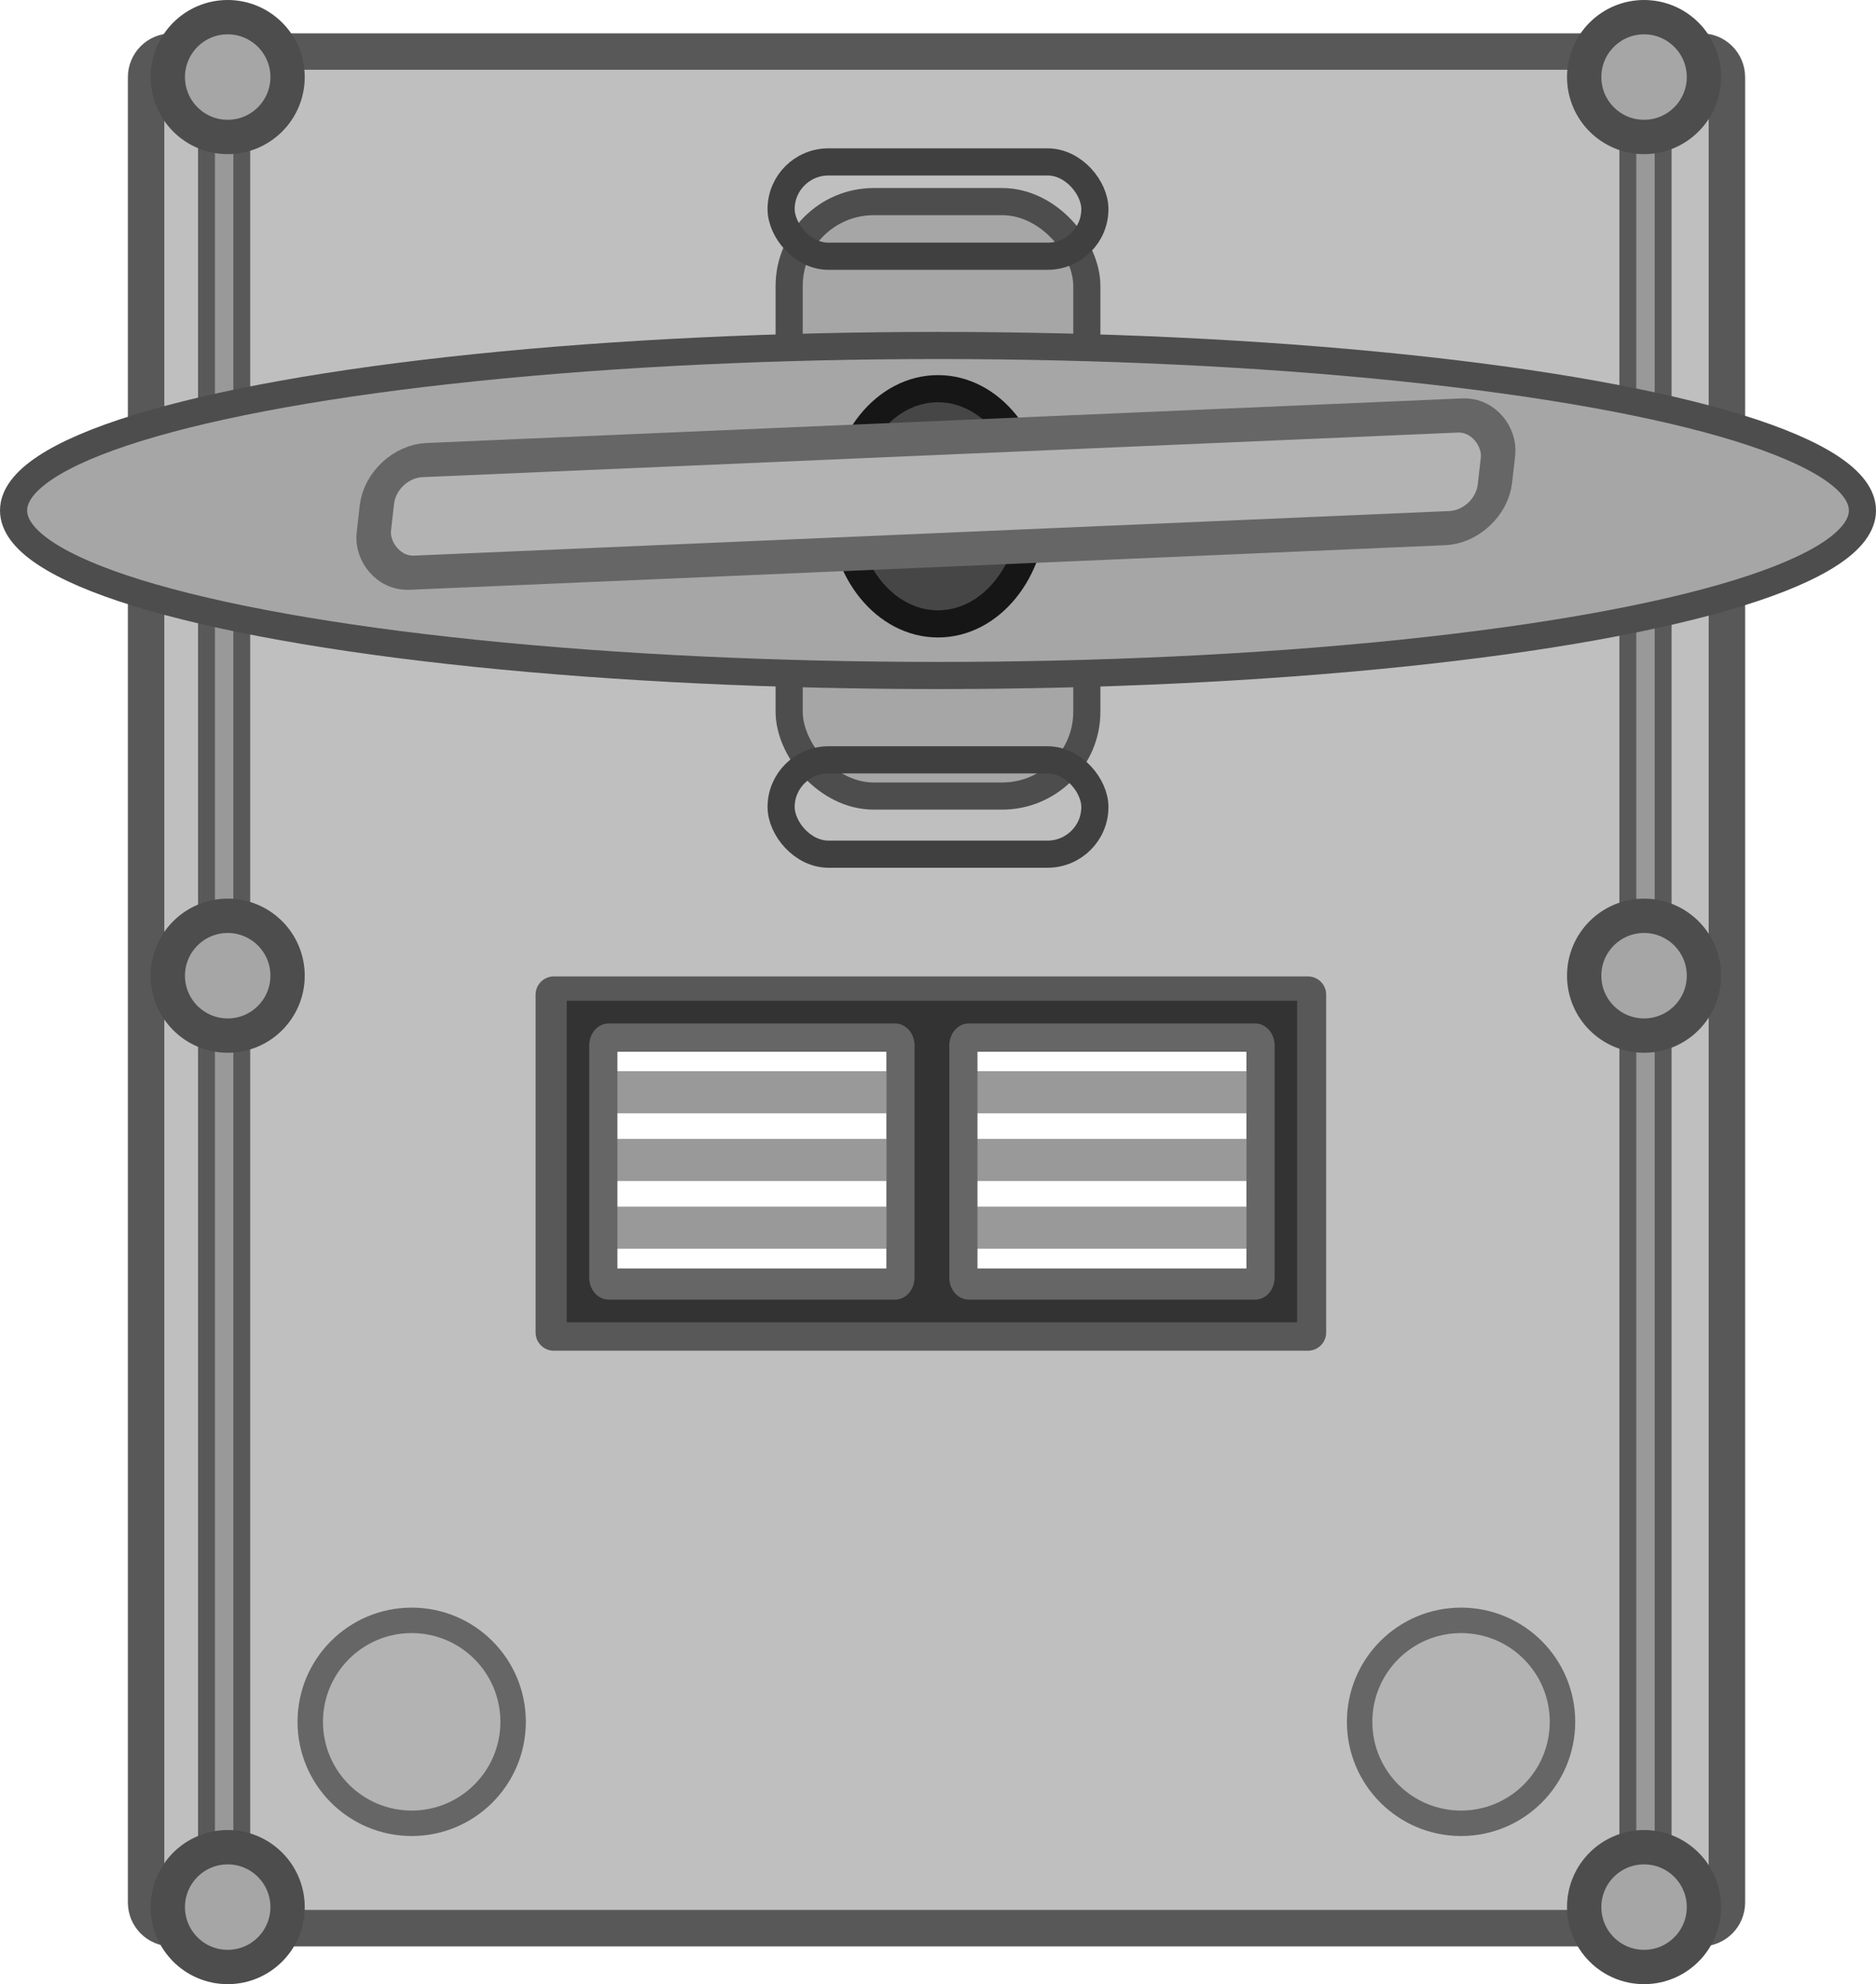 <?xml version="1.0" encoding="UTF-8" standalone="no"?>
<!-- Created with Inkscape (http://www.inkscape.org/) -->

<svg
   width="724.747"
   height="766.266"
   viewBox="0 0 191.756 202.741"
   version="1.1"
   id="svg1"
   xmlns="http://www.w3.org/2000/svg"
   xmlns:svg="http://www.w3.org/2000/svg">
  <defs
     id="defs1" />
  <g
     id="layer1"
     transform="translate(20.373,-75.935)">
    <g
       id="g2"
       transform="translate(-1113.102,-1526.117)">
      <path
         id="path11164-2"
         style="fill:#bfbfbf;fill-opacity:1;stroke:#585858;stroke-width:3.723;stroke-linejoin:round;stroke-dasharray:none;stroke-opacity:1;stop-color:#000000"
         d="m 1110.286,1607.32 c -1.454,0 -2.624,1.17 -2.624,2.624 v 186.502 c 0,1.454 1.17,2.624 2.624,2.624 h 156.336 c 1.454,0 2.624,-1.17 2.624,-2.624 v -186.502 c 0,-1.454 -1.17,-2.624 -2.624,-2.624 z m 39.05,96.364 h 77.086 v 34.521 h -77.086 z" />
      <g
         id="g11174-4"
         transform="matrix(-1,0,0,1,3002.675,2093.633)">
        <rect
           style="fill:#999999;fill-opacity:1;stroke:#595959;stroke-width:1.725;stroke-dasharray:none;stroke-opacity:1;paint-order:fill markers stroke;stop-color:#000000"
           id="rect11166-7"
           width="3.606"
           height="187.863"
           x="1739.949"
           y="-482.336" />
        <circle
           style="fill:#a6a6a6;fill-opacity:1;stroke:#4d4d4d;stroke-width:3.508;stroke-linecap:square;stroke-linejoin:miter;stroke-dasharray:none;stroke-opacity:1;paint-order:fill markers stroke;stop-color:#000000"
           id="circle11168-4"
           cx="1741.898"
           cy="-296.714"
           r="6.12" />
        <circle
           style="fill:#a6a6a6;fill-opacity:1;stroke:#4d4d4d;stroke-width:3.508;stroke-linecap:square;stroke-linejoin:miter;stroke-dasharray:none;stroke-opacity:1;paint-order:fill markers stroke;stop-color:#000000"
           id="circle11170-1"
           cx="1741.898"
           cy="-483.707"
           r="6.12" />
        <circle
           style="fill:#a6a6a6;fill-opacity:1;stroke:#4d4d4d;stroke-width:3.508;stroke-linecap:square;stroke-linejoin:miter;stroke-dasharray:none;stroke-opacity:1;paint-order:fill markers stroke;stop-color:#000000"
           id="circle11172-8"
           cx="1741.898"
           cy="-391.884"
           r="6.12" />
      </g>
      <ellipse
         style="fill:#b3b3b3;fill-opacity:1;stroke:#666666;stroke-width:2.601;stroke-dasharray:none;stroke-opacity:1;paint-order:fill markers stroke;stop-color:#000000"
         id="ellipse11176-5"
         cx="1134.81"
         cy="1777.987"
         rx="10.368"
         ry="10.368" />
      <ellipse
         style="fill:#b3b3b3;fill-opacity:1;stroke:#666666;stroke-width:2.601;stroke-dasharray:none;stroke-opacity:1;paint-order:fill markers stroke;stop-color:#000000"
         id="ellipse11178-8"
         cx="1242.072"
         cy="1777.987"
         rx="10.368"
         ry="10.368" />
      <g
         id="g11188-9"
         transform="translate(-626.114,2093.633)">
        <rect
           style="fill:#999999;fill-opacity:1;stroke:#595959;stroke-width:1.725;stroke-dasharray:none;stroke-opacity:1;paint-order:fill markers stroke;stop-color:#000000"
           id="rect11180-9"
           width="3.606"
           height="187.863"
           x="1739.949"
           y="-482.336" />
        <circle
           style="fill:#a6a6a6;fill-opacity:1;stroke:#4d4d4d;stroke-width:3.508;stroke-linecap:square;stroke-linejoin:miter;stroke-dasharray:none;stroke-opacity:1;paint-order:fill markers stroke;stop-color:#000000"
           id="circle11182-9"
           cx="1742.117"
           cy="-296.714"
           r="6.12" />
        <circle
           style="fill:#a6a6a6;fill-opacity:1;stroke:#4d4d4d;stroke-width:3.508;stroke-linecap:square;stroke-linejoin:miter;stroke-dasharray:none;stroke-opacity:1;paint-order:fill markers stroke;stop-color:#000000"
           id="circle11184-3"
           cx="1742.117"
           cy="-483.707"
           r="6.12" />
        <circle
           style="fill:#a6a6a6;fill-opacity:1;stroke:#4d4d4d;stroke-width:3.508;stroke-linecap:square;stroke-linejoin:miter;stroke-dasharray:none;stroke-opacity:1;paint-order:fill markers stroke;stop-color:#000000"
           id="circle11186-3"
           cx="1742.117"
           cy="-391.884"
           r="6.12" />
      </g>
      <g
         id="g11202-7"
         transform="translate(-441.988,2098.084)">
        <rect
           style="fill:#a6a6a6;fill-opacity:1;stroke:#4d4d4d;stroke-width:2.773;stroke-dasharray:none;stroke-opacity:1;paint-order:fill markers stroke;stop-color:#000000"
           id="rect11190-7"
           width="30.427"
           height="60.742"
           x="1615.381"
           y="-475.432"
           ry="8.624"
           rx="8.661" />
        <ellipse
           style="fill:#a6a6a6;fill-opacity:1;stroke:#4d4d4d;stroke-width:2.773;stroke-dasharray:none;stroke-opacity:1;paint-order:fill markers stroke;stop-color:#000000"
           id="ellipse11192-3"
           cx="1630.595"
           cy="-443.871"
           rx="94.491"
           ry="16.86" />
        <ellipse
           style="fill:#464646;fill-opacity:1;stroke:#161616;stroke-width:2.773;stroke-dasharray:none;stroke-opacity:1;paint-order:fill markers stroke;stop-color:#000000"
           id="ellipse11194-2"
           cx="1630.595"
           cy="-444.3"
           rx="9.74"
           ry="12.017" />
        <rect
           style="fill:none;fill-opacity:1;stroke:#404040;stroke-width:2.773;stroke-dasharray:none;stroke-opacity:1;paint-order:fill markers stroke;stop-color:#000000"
           id="rect11196-5"
           width="32.071"
           height="9.639"
           x="1614.559"
           y="-479.488"
           ry="4.819"
           rx="4.84" />
        <rect
           style="fill:#b3b3b3;fill-opacity:1;stroke:#666666;stroke-width:3.51;stroke-dasharray:none;stroke-opacity:1;paint-order:fill markers stroke;stop-color:#000000"
           id="rect11198-6"
           width="114.71"
           height="11.579"
           x="1531.734"
           y="-385.281"
           ry="4.4"
           transform="matrix(0.999,-0.043,-0.113,0.994,0,0)"
           rx="4.384" />
        <rect
           style="fill:none;fill-opacity:1;stroke:#404040;stroke-width:2.773;stroke-dasharray:none;stroke-opacity:1;paint-order:fill markers stroke;stop-color:#000000"
           id="rect11200-3"
           width="32.071"
           height="9.639"
           x="1614.559"
           y="-418.392"
           ry="4.819"
           rx="4.84" />
      </g>
      <path
         d="m 1150.66,1737.162 h 74.652 v -32.85 h -74.652 z m 2.856,-28.609 h 30.113 v 24.537 h -30.113 z m 37.492,0 h 29.996 v 24.537 h -29.996 z"
         fill="#333333"
         stroke-width="0.364"
         id="path11204-4"
         style="stroke-width:1" />
      <rect
         height="4.304"
         width="27.926"
         x="1155.436"
         y="1711.505"
         id="rect11206-0"
         style="fill:#999999;stroke-width:0.496" />
      <rect
         height="4.304"
         width="27.926"
         x="1155.436"
         y="1725.344"
         id="rect11208-6"
         style="fill:#999999;stroke-width:0.496" />
      <rect
         height="4.304"
         width="27.926"
         x="1155.436"
         y="1718.424"
         id="rect11210-0"
         style="fill:#999999;stroke-width:0.496" />
      <path
         d="m 1154.951,1706.627 c -1.105,0 -1.994,1.005 -1.994,2.254 v 23.713 c 0,1.249 0.889,2.253 1.994,2.253 h 29.263 c 1.105,0 1.994,-1.005 1.994,-2.253 v -23.713 c 0,-1.248 -0.889,-2.254 -1.994,-2.254 z m 0.886,2.895 h 27.493 v 22.141 h -27.493 z"
         fill="#666666"
         stroke-width="0.321"
         id="path11212-4"
         style="stroke-width:1" />
      <rect
         height="4.304"
         width="27.926"
         x="1192.242"
         y="1711.505"
         id="rect11214-0"
         style="fill:#999999;stroke-width:0.496" />
      <rect
         height="4.304"
         width="27.926"
         x="1192.242"
         y="1725.344"
         id="rect11216-5"
         style="fill:#999999;stroke-width:0.496" />
      <rect
         height="4.304"
         width="27.926"
         x="1192.242"
         y="1718.424"
         id="rect11218-6"
         style="fill:#999999;stroke-width:0.496" />
      <path
         d="m 1191.757,1706.627 c -1.105,0 -1.994,1.005 -1.994,2.254 v 23.713 c 0,1.249 0.889,2.253 1.994,2.253 h 29.263 c 1.105,0 1.994,-1.005 1.994,-2.253 v -23.713 c 0,-1.248 -0.889,-2.254 -1.994,-2.254 z m 0.886,2.895 h 27.493 v 22.141 h -27.493 z"
         fill="#666666"
         stroke-width="0.321"
         id="path11220-8"
         style="stroke-width:1" />
    </g>
  </g>
</svg>
